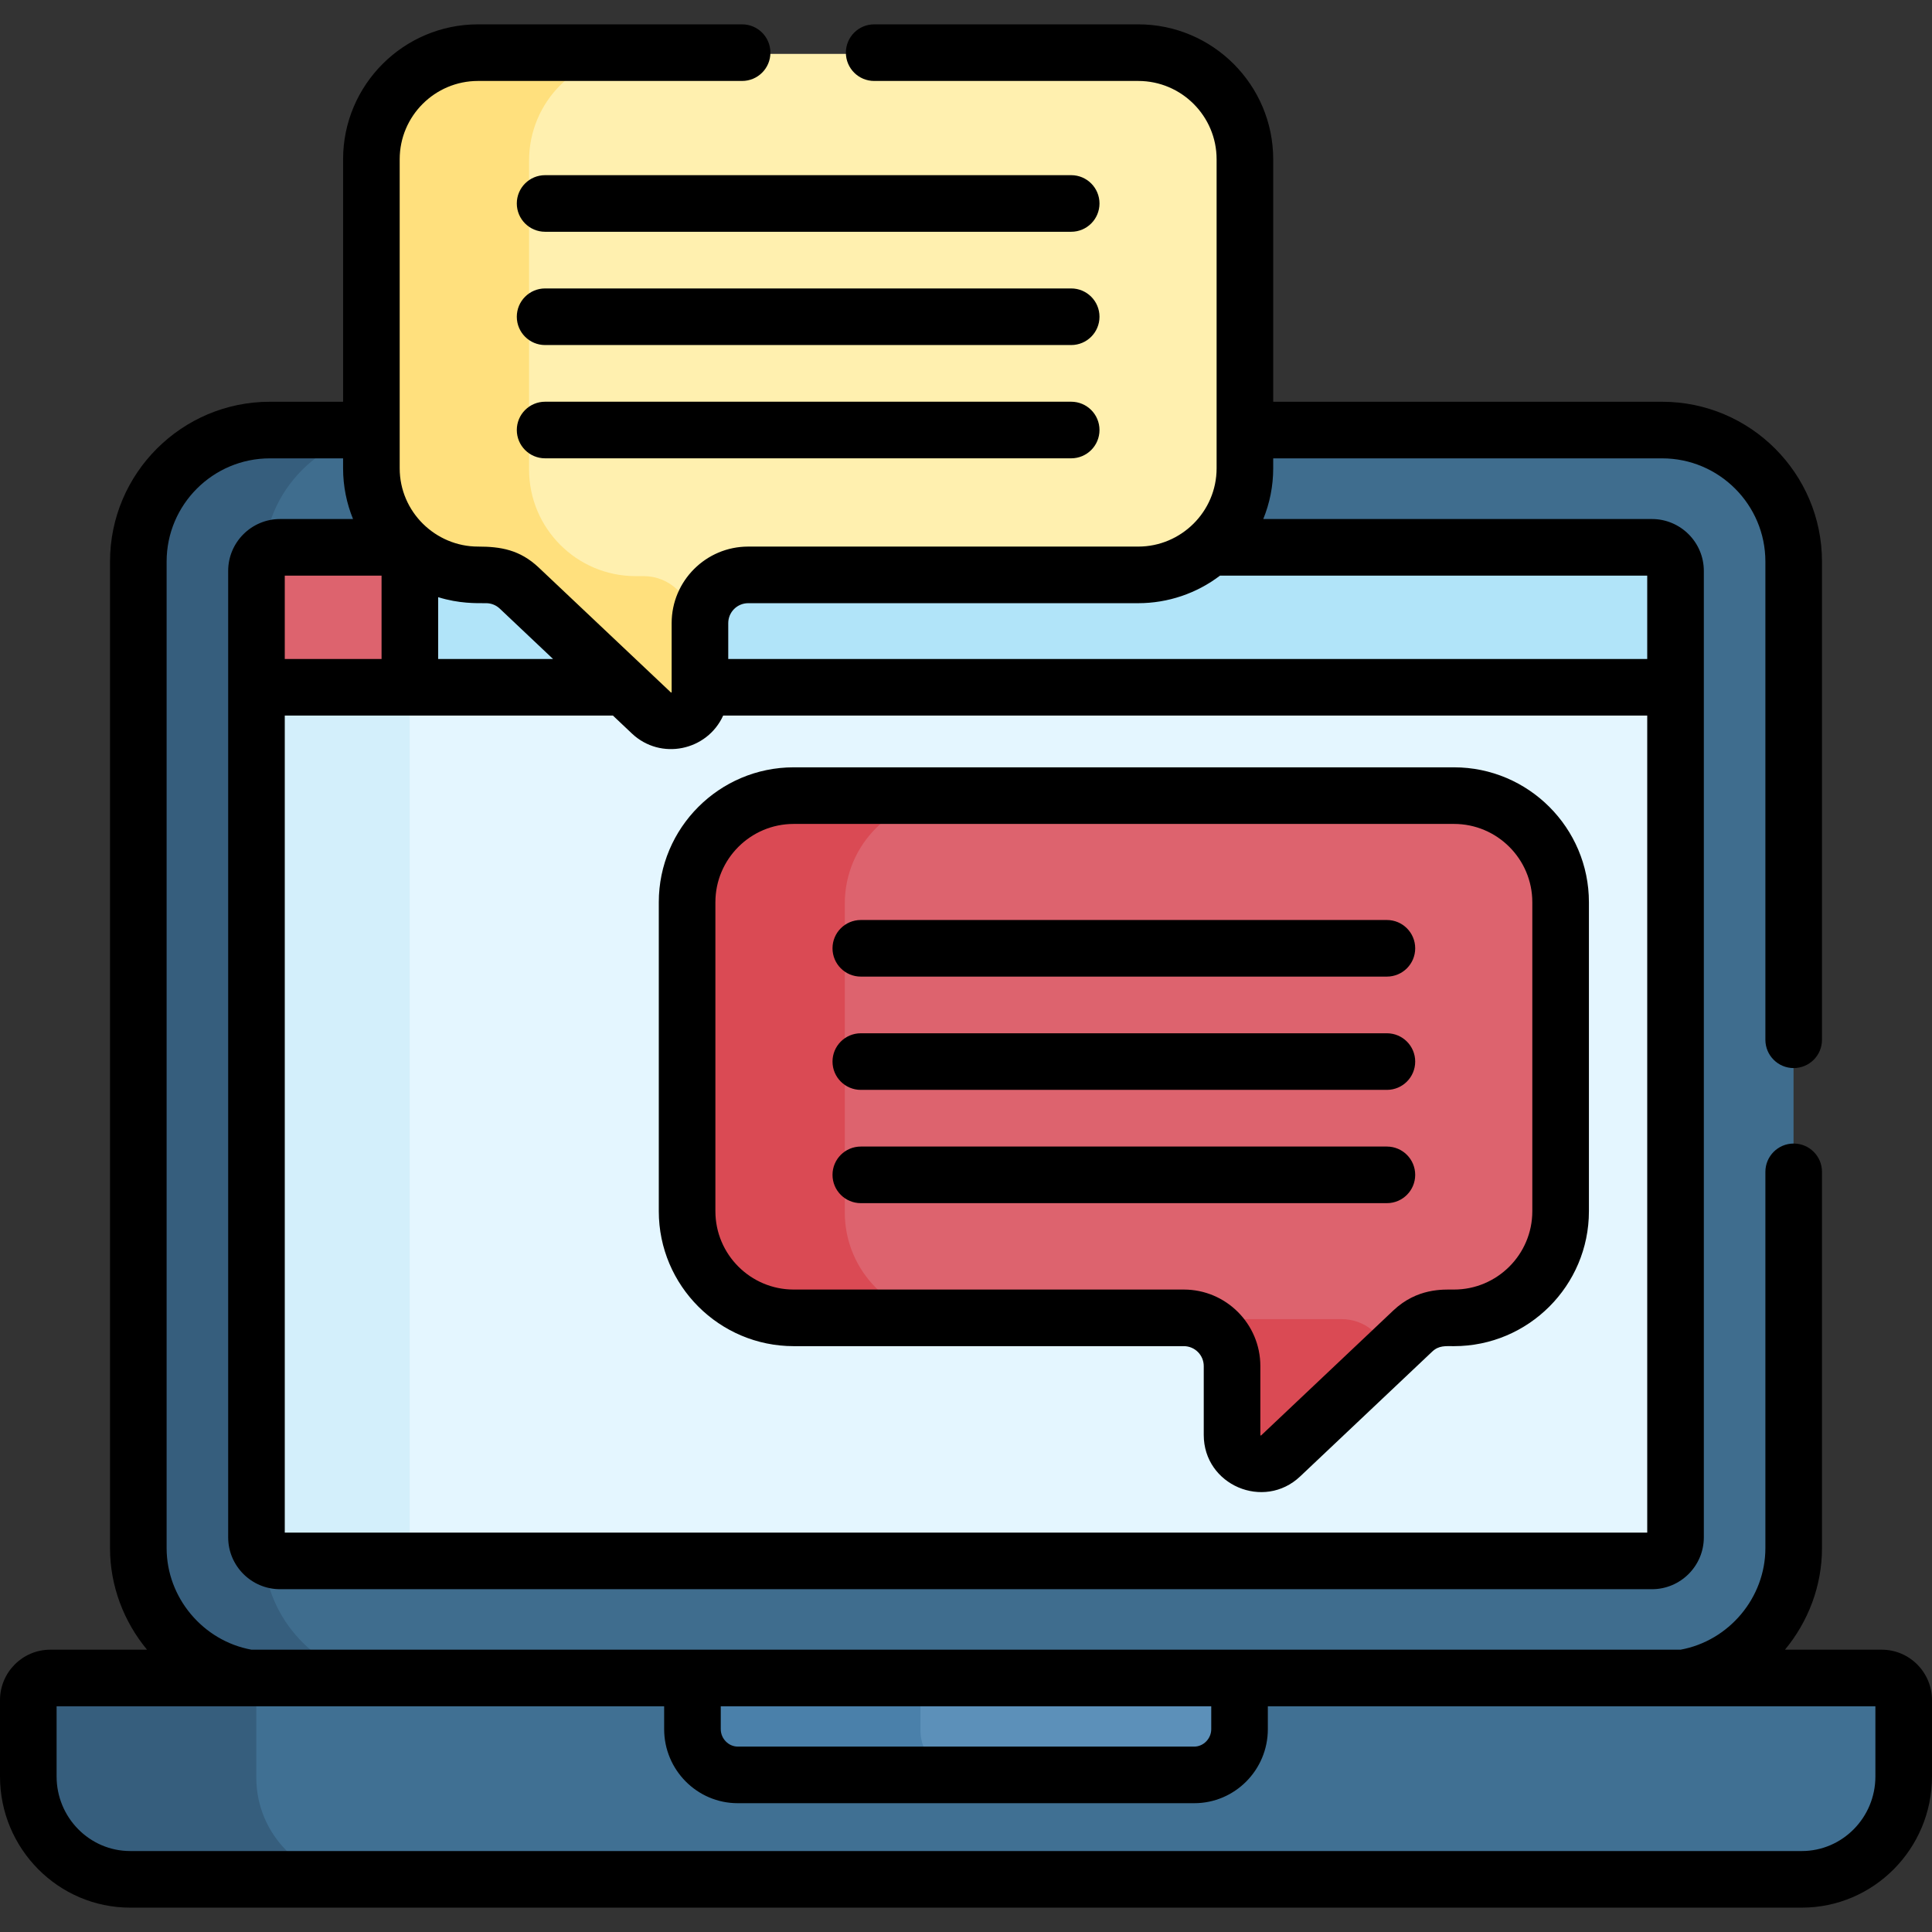 <svg id="Capa_1" enable-background="new 0 0 512.002 512.002" height="512" viewBox="0 0 512.002 512.002" width="512" xmlns="http://www.w3.org/2000/svg"><rect x="0" y="0" width="512.002" height="512.002" fill="#333333" stroke="none"/><g><g><g><path d="m440.45 114.303c-6.961 0-366.963 0-368.981 0-19.219 0-34.855 15.636-34.855 34.856v261.446c0 16.999 12.597 31.73 29.36 34.416l6.278 5.012h362l11.695-5.012c16.763-2.686 29.36-17.417 29.36-34.416 0-8.699 0-253.578 0-261.446-.002-19.22-15.638-34.856-34.857-34.856z" fill="#3f6d8e"/><path d="m69.863 410.605v-261.446c0-19.22 15.636-34.856 34.855-34.856-20.297 0-32.877 0-33.25 0-19.219 0-34.855 15.636-34.855 34.856v261.446c0 16.999 12.597 31.73 29.36 34.416l6.278 5.012h33.25l-6.278-5.012c-16.764-2.686-29.36-17.417-29.36-34.416z" fill="#365e7d"/><path d="m439.75 175.867h-365.5l-6.325 6.603v225.268c0 3.454 2.8 6.254 6.253 6.254h363.561c3.453 0 6.253-2.8 6.253-6.254 0-5.906 0-218.433 0-225.268z" fill="#e4f6ff"/><path d="m108.576 407.738v-225.268l6.325-6.603h-40.651l-6.325 6.603v225.268c0 3.454 2.8 6.254 6.253 6.254h40.651c-3.453 0-6.253-2.801-6.253-6.254z" fill="#d3effb"/><path d="m108.576 145.381h-34.398c-3.453 0-6.253 2.8-6.253 6.254v30.834h40.651l2.674-2.853v-32.25z" fill="#dd636e"/><path d="m437.739 145.381c-16.149 0-316.364 0-329.163 0v37.088h335.416v-30.834c0-3.453-2.8-6.254-6.253-6.254z" fill="#b1e4f9"/><path d="m498.64 445.021h-485.363c-3.214 0-5.82 2.631-5.82 5.876v20.213c0 14.998 12.152 27.269 27.005 27.269h442.992c14.853 0 27.005-12.271 27.005-27.269v-20.213c0-3.245-2.605-5.876-5.819-5.876z" fill="#407093"/><path d="m67.925 471.111v-20.213c0-3.246 2.605-5.876 5.82-5.876h-60.468c-3.214 0-5.82 2.631-5.82 5.876v20.213c0 14.998 12.152 27.269 27.005 27.269h60.468c-14.852 0-27.005-12.271-27.005-27.269z" fill="#365e7d"/><path d="m183.466 445.021v13.561c0 6.665 5.4 12.119 12.001 12.119h120.984c6.601 0 12.001-5.454 12.001-12.119v-13.561z" fill="#5c90b9"/><path d="m243.933 458.582v-13.561h-60.468v13.561c0 6.665 5.4 12.119 12.001 12.119h60.468c-6.6 0-12.001-5.453-12.001-12.119z" fill="#4a80aa"/></g><path d="m126.634 14.287h174.982c15.605 0 28.256 12.65 28.256 28.256v81.884c0 15.605-12.65 28.256-28.256 28.256h-103.382c-7.059 0-12.782 5.723-12.782 12.782v18.252c0 6.701-8.014 10.154-12.884 5.55l-35.01-33.092c-2.373-2.243-5.515-3.493-8.78-3.493h-2.144c-15.605 0-28.256-12.651-28.256-28.256v-81.883c0-15.605 12.651-28.256 28.256-28.256z" fill="#fff0af"/><path d="m385.282 211.183h-174.981c-15.605 0-28.256 12.65-28.256 28.256v81.884c0 15.605 12.65 28.256 28.256 28.256h103.381c7.059 0 12.782 5.723 12.782 12.782v18.252c0 6.701 8.014 10.154 12.884 5.55l35.01-33.092c2.373-2.243 5.515-3.493 8.78-3.493h2.144c15.605 0 28.256-12.651 28.256-28.256v-81.884c0-15.605-12.65-28.255-28.256-28.255z" fill="#dd636e"/><path d="m179.392 156.176c-2.373-2.243-5.515-3.493-8.78-3.493h-2.144c-15.605 0-28.256-12.651-28.256-28.256v-81.884c0-15.605 12.65-28.256 28.256-28.256h-41.833c-15.605 0-28.256 12.651-28.256 28.256v81.884c0 15.605 12.651 28.256 28.256 28.256h2.144c3.265 0 6.407 1.25 8.781 3.493l35.01 33.092c4.87 4.603 12.884 1.151 12.884-5.551v-18.252c0-1.097.153-2.155.413-3.171z" fill="#ffe07d"/><g fill="#da4a54"><path d="m223.879 321.323v-81.884c0-15.605 12.65-28.256 28.256-28.256h-41.833c-15.605 0-28.256 12.651-28.256 28.256v81.884c0 15.605 12.651 28.256 28.256 28.256h41.833c-15.606-.001-28.256-12.651-28.256-28.256z"/><path d="m355.516 349.578h-41.834c7.06 0 12.782 5.723 12.782 12.782v18.252c0 6.701 8.014 10.154 12.884 5.55l28.537-26.973c-1.412-5.522-6.407-9.611-12.369-9.611z"/></g></g><g><path d="m498.683 437.188h-25.644c6.131-7.405 9.809-16.846 9.809-26.916v-99.72c0-4.143-3.357-7.5-7.5-7.5s-7.5 3.357-7.5 7.5v99.72c0 13.107-9.631 24.579-22.494 26.916-17.196 0-367.582 0-378.704 0-12.863-2.337-22.494-13.809-22.494-26.916v-261.446c0-15.084 12.271-27.355 27.355-27.355h19.41v2.624c0 4.758.942 9.298 2.636 13.454h-19.335c-7.584 0-13.754 6.17-13.754 13.754v256.103c0 7.584 6.17 13.754 13.754 13.754h363.561c7.583 0 13.753-6.17 13.753-13.754 0-7.864 0-243.363 0-256.103 0-7.584-6.17-13.754-13.753-13.754h-103.004c1.695-4.156 2.636-8.696 2.636-13.454v-2.624h103.077c15.084 0 27.355 12.271 27.355 27.355v126.727c0 4.143 3.357 7.5 7.5 7.5s7.5-3.357 7.5-7.5v-126.727c0-23.354-19.001-42.355-42.355-42.355h-103.077v-64.261c0-19.715-16.04-35.755-35.756-35.755h-69.991c-4.143 0-7.5 3.357-7.5 7.5s3.357 7.5 7.5 7.5h69.991c11.445 0 20.756 9.311 20.756 20.755v81.885c0 11.521-9.434 20.756-20.756 20.756h-103.382c-11.184 0-20.282 9.099-20.282 20.282 0 18.737-.002 18.329-.002 18.329-.042.038-.136.079-.15.086-.018 0-35.076-33.144-35.09-33.156-4.997-4.715-10.102-5.541-16.076-5.541-11.217 0-20.755-9.168-20.755-20.756v-81.885c0-11.444 9.311-20.755 20.755-20.755h69.991c4.143 0 7.5-3.357 7.5-7.5s-3.357-7.5-7.5-7.5h-69.991c-19.715 0-35.755 16.04-35.755 35.755v64.261h-19.411c-23.354 0-42.355 19.001-42.355 42.355v261.446c0 10.07 3.677 19.511 9.809 26.916h-25.645c-7.345 0-13.32 6.001-13.32 13.377v20.213c0 19.172 15.479 34.769 34.506 34.769h442.991c19.026 0 34.505-15.597 34.505-34.769v-20.213c0-7.376-5.975-13.377-13.319-13.377zm-305.688-272.055c0-2.913 2.369-5.282 5.282-5.282h103.382c7.804 0 15.442-2.569 21.652-7.302h113.224v22.088h-243.54zm-76.876-6.875c5.569 1.725 10.1 1.592 12.702 1.592 1.355 0 2.645.513 3.629 1.443 5.299 5.009 8.33 7.873 14.116 13.343h-30.447zm46.317 31.379 5.023 4.748c7.624 7.209 19.952 4.588 24.188-4.748h244.889v216.522h-361.068v-216.522zm-61.317-15h-25.651v-22.088h25.651zm89.89 277.551h129.985v6.062c0 2.503-2.062 4.618-4.501 4.618h-120.983c-2.439 0-4.501-2.115-4.501-4.618zm305.993 18.59c0 10.9-8.75 19.769-19.505 19.769h-442.991c-10.756 0-19.506-8.868-19.506-19.769v-18.59h161.009v6.062c0 10.817 8.748 19.618 19.501 19.618h120.983c10.753 0 19.501-8.801 19.501-19.618v-6.062h161.008z"/><path d="m210.344 356.746h103.382c2.913 0 5.282 2.369 5.282 5.282v18.252c0 13.294 15.938 20.072 25.536 11l35.01-33.092c1.768-1.671 3.53-1.442 5.771-1.442 19.716 0 35.756-16.04 35.756-35.756v-81.885c0-19.715-16.04-35.755-35.756-35.755h-174.981c-19.716 0-35.756 16.04-35.756 35.755v81.885c0 19.716 16.04 35.756 35.756 35.756zm-20.756-117.641c0-11.444 9.312-20.755 20.756-20.755h174.981c11.445 0 20.756 9.311 20.756 20.755v81.885c0 11.444-9.311 20.756-20.756 20.756-2.903 0-9.779-.41-16.076 5.542l-35.01 33.092c-.03.028-.052.046-.058.052-.057-.004-.15-.045-.166-.051 0 0-.008-.03-.008-.101v-18.252c0-11.184-9.099-20.282-20.282-20.282h-103.381c-11.444 0-20.756-9.312-20.756-20.756z"/><path d="m283.878 46.422h-139.419c-4.143 0-7.5 3.357-7.5 7.5s3.357 7.5 7.5 7.5h139.419c4.143 0 7.5-3.357 7.5-7.5s-3.357-7.5-7.5-7.5z"/><path d="m283.878 76.441h-139.419c-4.143 0-7.5 3.357-7.5 7.5s3.357 7.5 7.5 7.5h139.419c4.143 0 7.5-3.357 7.5-7.5s-3.357-7.5-7.5-7.5z"/><path d="m283.878 106.46h-139.419c-4.143 0-7.5 3.357-7.5 7.5s3.357 7.5 7.5 7.5h139.419c4.143 0 7.5-3.357 7.5-7.5s-3.357-7.5-7.5-7.5z"/><path d="m228.125 258.811h139.419c4.143 0 7.5-3.357 7.5-7.5s-3.357-7.5-7.5-7.5h-139.419c-4.143 0-7.5 3.357-7.5 7.5s3.357 7.5 7.5 7.5z"/><path d="m228.125 288.83h139.419c4.143 0 7.5-3.357 7.5-7.5s-3.357-7.5-7.5-7.5h-139.419c-4.143 0-7.5 3.357-7.5 7.5s3.357 7.5 7.5 7.5z"/><path d="m228.125 318.849h139.419c4.143 0 7.5-3.357 7.5-7.5s-3.357-7.5-7.5-7.5h-139.419c-4.143 0-7.5 3.357-7.5 7.5s3.357 7.5 7.5 7.5z"/></g></g></svg>
